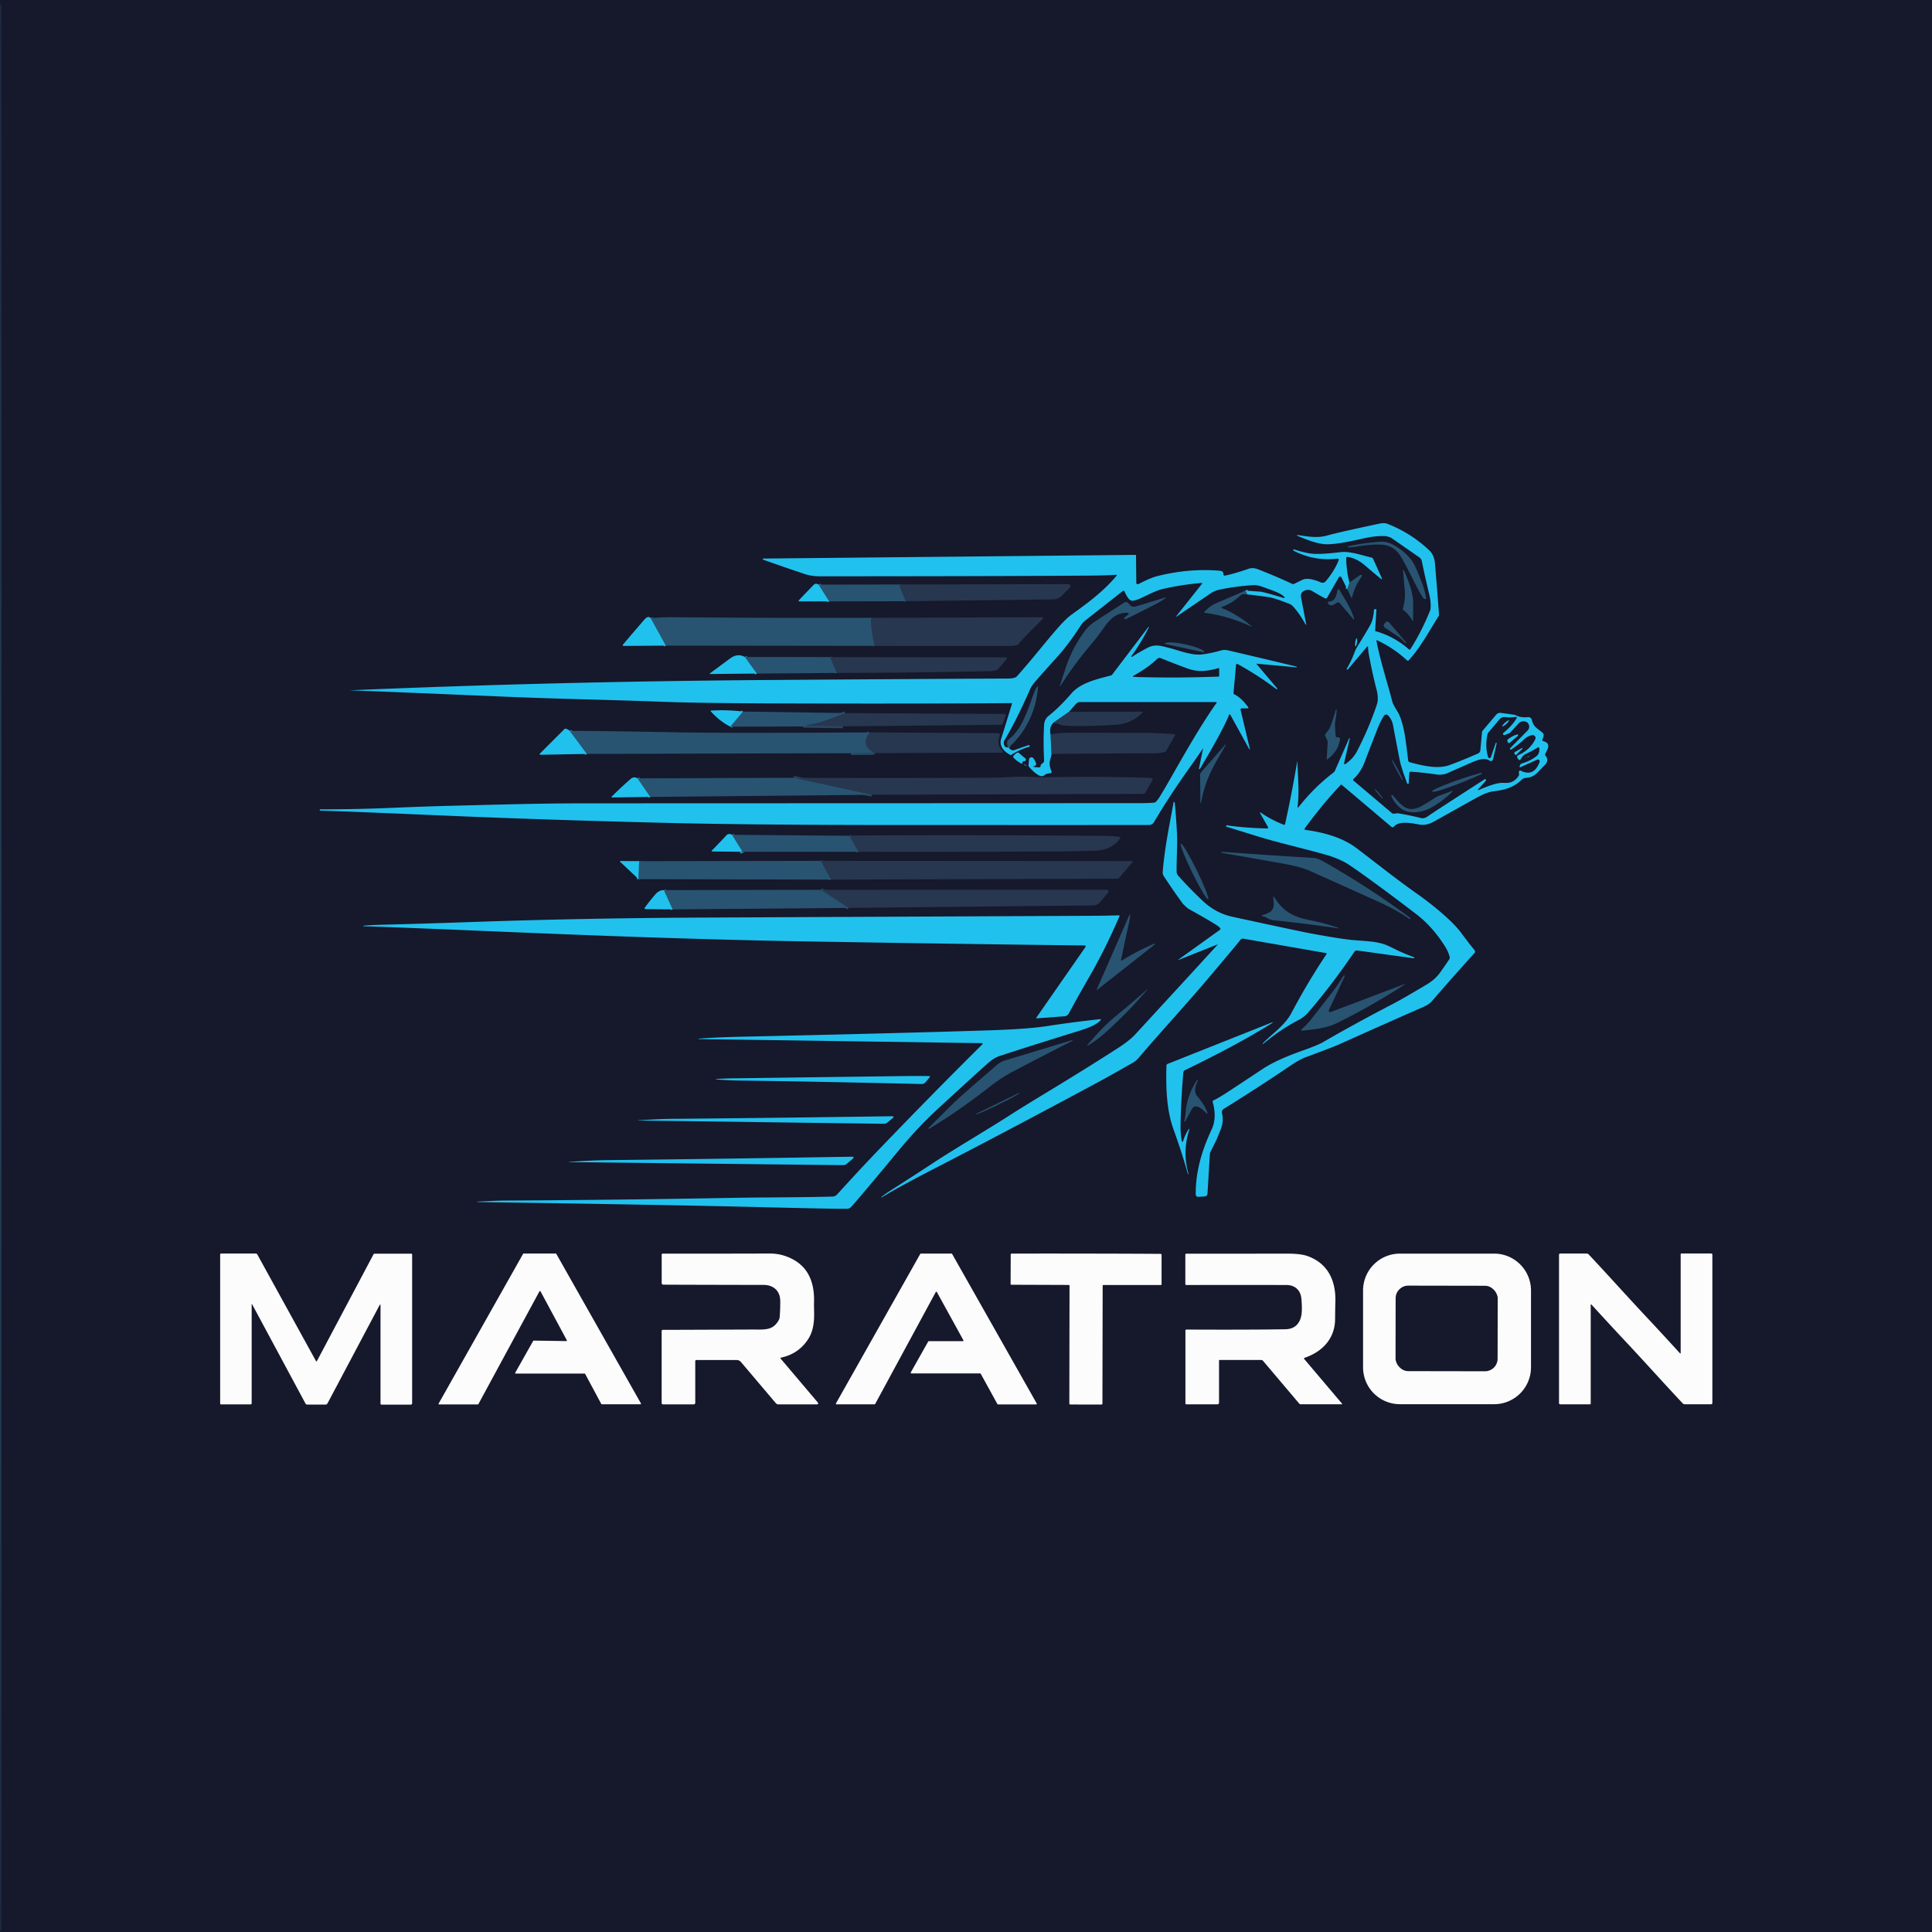 <?xml version="1.0" encoding="UTF-8" standalone="no"?>
<!DOCTYPE svg PUBLIC "-//W3C//DTD SVG 1.1//EN" "http://www.w3.org/Graphics/SVG/1.1/DTD/svg11.dtd">
<svg xmlns="http://www.w3.org/2000/svg" version="1.1" viewBox="0.00 0.00 1024.00 1024.00">
<path fill="#16182b" d="
  M 1024.00 0.00
  L 1024.00 1024.00
  L 0.00 1024.00
  L 0.00 0.00
  L 1024.00 0.00
  Z"
/>
<g stroke-width="2.00" fill="none" stroke-linecap="butt">
<path stroke="#258bb0" vector-effect="non-scaling-stroke" d="
  M 715.23 308.76
  L 714.07 312.29"
/>
<path stroke="#258bb0" vector-effect="non-scaling-stroke" d="
  M 660.92 315.00
  Q 660.98 314.24 660.13 313.00"
/>
<path stroke="#258bb0" vector-effect="non-scaling-stroke" d="
  M 534.17 396.12
  L 534.90 396.56"
/>
<path stroke="#284660" vector-effect="non-scaling-stroke" d="
  M 480.04 318.66
  L 476.46 309.79"
/>
<path stroke="#258bb0" vector-effect="non-scaling-stroke" d="
  M 433.90 309.86
  L 439.51 318.75"
/>
<path stroke="#258bb0" vector-effect="non-scaling-stroke" d="
  M 344.90 327.63
  L 352.90 342.19"
/>
<path stroke="#284660" vector-effect="non-scaling-stroke" d="
  M 463.56 342.33
  Q 461.77 334.90 461.55 327.46"
/>
<path stroke="#247c9f" vector-effect="non-scaling-stroke" d="
  M 566.61 377.26
  L 558.96 382.57"
/>
<path stroke="#247c9f" vector-effect="non-scaling-stroke" d="
  M 556.81 389.19
  L 557.29 399.59"
/>
<path stroke="#258bb0" vector-effect="non-scaling-stroke" d="
  M 394.76 348.19
  L 401.17 357.01"
/>
<path stroke="#284660" vector-effect="non-scaling-stroke" d="
  M 439.94 348.27
  L 443.54 356.68"
/>
<path stroke="#258bb0" vector-effect="non-scaling-stroke" d="
  M 393.81 377.15
  L 387.12 385.15"
/>
<path stroke="#284660" vector-effect="non-scaling-stroke" d="
  M 448.00 377.94
  Q 437.27 382.16 434.05 382.99
  Q 430.20 383.97 426.38 384.64
  A 0.02 0.02 0.0 0 0 426.39 384.68
  L 446.79 384.99"
/>
<path stroke="#258bb0" vector-effect="non-scaling-stroke" d="
  M 302.00 387.40
  L 311.05 399.59"
/>
<path stroke="#284660" vector-effect="non-scaling-stroke" d="
  M 460.79 388.18
  C 457.81 392.74 458.09 395.82 462.84 398.73
  A 0.19 0.19 0.0 0 1 462.74 399.09
  L 451.04 399.21"
/>
<path stroke="#284660" vector-effect="non-scaling-stroke" d="
  M 462.08 421.25
  L 420.69 412.24"
/>
<path stroke="#258bb0" vector-effect="non-scaling-stroke" d="
  M 337.90 412.54
  L 344.68 422.38"
/>
<path stroke="#258bb0" vector-effect="non-scaling-stroke" d="
  M 387.99 442.46
  L 393.18 450.81
  A 0.32 0.32 0.0 0 1 392.97 451.30
  L 392.21 451.45"
/>
<path stroke="#284660" vector-effect="non-scaling-stroke" d="
  M 450.18 442.98
  L 454.99 451.45"
/>
<path stroke="#284660" vector-effect="non-scaling-stroke" d="
  M 440.47 466.21
  L 435.04 456.27"
/>
<path stroke="#258bb0" vector-effect="non-scaling-stroke" d="
  M 338.74 456.44
  L 338.43 465.97"
/>
<path stroke="#284660" vector-effect="non-scaling-stroke" d="
  M 449.74 481.20
  L 435.19 471.61"
/>
<path stroke="#258bb0" vector-effect="non-scaling-stroke" d="
  M 356.52 482.00
  L 351.87 471.77"
/>
</g>
<g fill="#fdfcfd">
<path d="
  M 133.39 691.19
  L 133.39 743.75
  A 0.61 0.61 0.0 0 1 132.78 744.36
  L 117.10 744.36
  A 0.41 0.41 0.0 0 1 116.69 743.95
  L 116.69 664.89
  A 0.50 0.50 0.0 0 1 117.19 664.39
  L 135.53 664.39
  A 0.97 0.95 -13.9 0 1 136.38 664.89
  L 167.50 721.43
  A 0.26 0.25 44.7 0 0 167.95 721.43
  L 197.96 664.83
  A 0.68 0.67 13.8 0 1 198.56 664.47
  L 217.95 664.47
  A 0.49 0.49 0.0 0 1 218.44 664.96
  L 218.44 743.80
  A 0.68 0.67 -90.0 0 1 217.77 744.48
  L 202.21 744.48
  A 0.54 0.53 -90.0 0 1 201.68 743.94
  L 201.68 691.67
  A 0.21 0.21 0.0 0 0 201.29 691.57
  L 173.59 743.81
  A 1.26 1.24 13.7 0 1 172.48 744.47
  L 162.80 744.47
  A 0.97 0.95 -13.9 0 1 161.95 743.97
  L 133.55 691.15
  A 0.09 0.08 -58.8 0 0 133.39 691.19
  Z"
/>
<path d="
  M 282.87 710.55
  L 300.14 710.80
  A 0.31 0.31 0.0 0 0 300.42 710.35
  L 286.47 684.42
  A 0.31 0.31 0.0 0 0 285.93 684.42
  L 253.55 744.22
  A 0.31 0.31 0.0 0 1 253.28 744.38
  L 232.76 744.38
  A 0.31 0.31 0.0 0 1 232.49 743.92
  L 277.25 664.56
  A 0.31 0.31 0.0 0 1 277.52 664.40
  L 294.57 664.40
  A 0.31 0.31 0.0 0 1 294.84 664.56
  L 339.70 743.83
  A 0.31 0.31 0.0 0 1 339.43 744.29
  L 318.97 744.29
  A 0.31 0.31 0.0 0 1 318.69 744.13
  L 310.13 728.18
  A 0.31 0.31 0.0 0 0 309.85 728.02
  L 273.36 728.02
  A 0.31 0.31 0.0 0 1 273.09 727.56
  L 282.60 710.71
  A 0.31 0.31 0.0 0 1 282.87 710.55
  Z"
/>
<path d="
  M 433.09 744.36
  L 412.61 744.36
  A 1.87 1.86 69.7 0 1 411.19 743.70
  L 392.71 721.88
  A 2.94 2.93 69.8 0 0 390.47 720.84
  L 369.08 720.84
  A 0.58 0.58 0.0 0 0 368.50 721.42
  L 368.50 743.53
  A 0.84 0.83 -0.0 0 1 367.66 744.36
  L 351.39 744.36
  A 0.70 0.70 0.0 0 1 350.69 743.66
  L 350.69 705.48
  A 0.63 0.63 0.0 0 1 351.32 704.85
  Q 355.13 704.86 398.20 704.68
  C 405.35 704.65 409.54 705.40 412.76 699.70
  A 3.64 3.56 63.4 0 0 413.21 698.30
  Q 413.57 694.90 413.55 689.58
  C 413.53 684.21 409.98 681.05 404.75 681.04
  Q 364.55 680.97 351.54 680.90
  A 0.84 0.83 90.0 0 1 350.71 680.06
  L 350.71 664.90
  A 0.46 0.46 0.0 0 1 351.17 664.44
  Q 387.83 664.48 407.75 664.39
  Q 412.06 664.37 415.74 665.57
  C 427.76 669.49 431.83 678.71 431.45 690.47
  C 431.29 695.48 432.56 703.30 428.31 709.82
  Q 423.22 717.62 413.91 719.58
  A 0.31 0.31 0.0 0 0 413.74 720.08
  L 433.52 743.43
  A 0.57 0.56 69.9 0 1 433.09 744.36
  Z"
/>
<path d="
  M 492.28 710.84
  L 510.31 710.84
  A 0.34 0.34 0.0 0 0 510.61 710.34
  L 496.57 684.83
  A 0.34 0.34 0.0 0 0 495.97 684.83
  L 463.85 744.15
  A 0.34 0.34 0.0 0 1 463.55 744.33
  L 443.37 744.33
  A 0.34 0.34 0.0 0 1 443.08 743.82
  L 487.76 664.60
  A 0.34 0.34 0.0 0 1 488.06 664.43
  L 504.33 664.43
  A 0.34 0.34 0.0 0 1 504.63 664.60
  L 549.49 743.88
  A 0.34 0.34 0.0 0 1 549.20 744.39
  L 528.96 744.39
  A 0.34 0.34 0.0 0 1 528.66 744.21
  L 519.80 728.11
  A 0.34 0.34 0.0 0 0 519.50 727.93
  L 483.02 727.93
  A 0.34 0.34 0.0 0 1 482.73 727.42
  L 491.98 711.01
  A 0.34 0.34 0.0 0 1 492.28 710.84
  Z"
/>
<path d="
  M 860.81 710.18
  Q 854.33 703.29 843.45 691.39
  A 0.19 0.19 0.0 0 0 843.11 691.52
  L 843.11 743.92
  A 0.40 0.40 0.0 0 1 842.71 744.32
  L 826.91 744.32
  A 0.60 0.60 0.0 0 1 826.31 743.72
  L 826.31 665.04
  A 0.64 0.64 0.0 0 1 826.95 664.40
  L 840.90 664.40
  A 1.59 1.57 67.9 0 1 842.04 664.89
  C 850.52 673.85 862.84 687.60 873.09 698.51
  Q 879.57 705.40 890.45 717.31
  A 0.19 0.19 0.0 0 0 890.79 717.17
  L 890.79 664.77
  A 0.40 0.40 0.0 0 1 891.19 664.37
  L 906.99 664.37
  A 0.60 0.60 0.0 0 1 907.59 664.97
  L 907.59 743.65
  A 0.64 0.64 0.0 0 1 906.95 744.29
  L 893.00 744.29
  A 1.59 1.57 67.9 0 1 891.86 743.80
  C 883.38 734.84 871.06 721.09 860.81 710.18
  Z"
/>
<path d="
  M 575.68 664.43
  Q 600.87 664.47 615.17 664.58
  A 0.49 0.49 0.0 0 1 615.66 665.07
  L 615.66 680.70
  A 0.38 0.37 90.0 0 1 615.29 681.08
  L 584.87 681.08
  A 0.44 0.43 0.0 0 0 584.43 681.51
  L 584.31 743.96
  A 0.47 0.47 0.0 0 1 583.88 744.43
  Q 583.67 744.45 575.54 744.43
  Q 567.41 744.42 567.20 744.40
  A 0.47 0.47 0.0 0 1 566.77 743.93
  L 566.87 681.48
  A 0.44 0.43 0.2 0 0 566.43 681.05
  L 536.01 680.94
  A 0.38 0.37 -89.8 0 1 535.64 680.56
  L 535.70 664.93
  A 0.49 0.49 0.0 0 1 536.19 664.44
  Q 550.49 664.39 575.68 664.43
  Z"
/>
<path d="
  M 711.31 743.97
  A 0.21 0.20 69.4 0 1 711.16 744.31
  L 689.42 744.31
  A 1.07 1.05 69.1 0 1 688.62 743.94
  L 669.49 721.34
  A 1.54 1.53 69.5 0 0 668.33 720.81
  L 646.32 720.81
  A 0.21 0.21 0.0 0 0 646.11 721.02
  L 646.11 743.45
  A 0.88 0.87 -0.0 0 1 645.23 744.32
  L 628.73 744.32
  A 0.43 0.42 -0.0 0 1 628.30 743.90
  L 628.30 705.16
  A 0.46 0.46 0.0 0 1 628.77 704.70
  Q 662.31 704.85 681.17 704.54
  Q 688.00 704.43 689.63 697.74
  Q 690.34 694.81 689.77 688.35
  C 689.36 683.74 686.28 681.09 681.83 681.08
  Q 657.61 681.04 628.71 681.08
  A 0.46 0.45 89.4 0 1 628.25 680.62
  L 628.25 664.98
  A 0.50 0.50 0.0 0 1 628.75 664.48
  Q 660.43 664.47 682.56 664.46
  Q 689.53 664.46 693.16 665.79
  C 704.07 669.80 708.17 679.10 707.76 690.28
  Q 707.70 692.15 707.62 699.37
  C 707.51 709.43 700.89 716.51 691.44 719.66
  A 0.40 0.40 0.0 0 0 691.26 720.30
  L 711.31 743.97
  Z"
/>
<path d="
  M 722.45 724.71
  L 722.45 683.99
  A 19.55 19.55 0.0 0 1 742.00 664.44
  L 791.91 664.44
  A 19.55 19.55 0.0 0 1 811.46 683.99
  L 811.46 724.71
  A 19.55 19.55 0.0 0 1 791.91 744.26
  L 742.00 744.26
  A 19.55 19.55 0.0 0 1 722.45 724.71
  Z"
/>
</g>
<g fill="#21c1ee">
<path d="
  M 687.62 403.14
  C 687.82 410.57 688.79 419.76 687.72 427.66
  A 0.28 0.27 67.7 0 0 688.21 427.87
  Q 696.32 417.47 706.72 409.51
  A 2.97 2.93 83.1 0 0 707.61 408.36
  L 715.09 391.31
  A 0.18 0.17 -27.4 0 1 715.42 391.41
  L 712.37 404.60
  A 0.38 0.38 0.0 0 0 712.95 405.01
  C 715.63 403.32 717.89 400.84 719.42 397.84
  Q 725.66 385.70 729.82 373.27
  C 730.52 371.20 730.30 368.14 729.63 365.58
  Q 727.42 357.24 725.50 346.75
  Q 725.15 344.88 725.09 342.88
  A 0.27 0.27 0.0 0 0 724.61 342.72
  L 714.43 354.76
  A 0.36 0.35 -9.5 0 1 713.85 354.35
  Q 716.24 350.39 718.10 345.37
  A 13.53 13.16 71.8 0 1 719.25 343.01
  Q 725.98 332.05 726.76 330.28
  Q 727.99 327.50 728.25 323.01
  A 0.01 0.01 0.0 0 1 728.26 323.00
  L 729.26 322.85
  A 0.23 0.23 0.0 0 1 729.52 323.09
  L 728.86 334.16
  A 0.40 0.40 0.0 0 0 729.15 334.57
  Q 738.86 337.27 746.79 344.20
  A 0.49 0.49 0.0 0 0 747.52 344.09
  Q 753.40 334.90 757.90 323.80
  A 4.78 4.73 -32.5 0 0 758.23 322.35
  Q 758.46 318.87 757.58 315.22
  Q 755.04 304.63 753.57 297.35
  A 3.03 3.00 -78.4 0 0 752.34 295.47
  L 738.10 285.56
  A 8.07 8.07 0.0 0 0 733.78 284.13
  Q 731.12 284.05 727.97 284.42
  C 722.71 285.05 712.05 288.27 703.76 288.47
  C 698.55 288.60 692.16 285.88 687.55 283.94
  A 0.20 0.20 0.0 0 1 687.65 283.56
  C 692.37 284.17 697.78 285.46 703.57 283.80
  Q 709.23 282.18 730.87 277.59
  Q 733.70 276.99 735.19 277.57
  Q 747.98 282.53 757.81 291.95
  C 759.38 293.46 760.32 296.00 760.52 298.29
  Q 761.51 309.51 762.71 325.76
  A 1.29 1.25 59.8 0 1 762.52 326.53
  C 757.52 334.43 752.92 343.15 746.66 349.97
  A 0.66 0.66 0.0 0 1 745.72 350.01
  Q 738.92 343.61 729.85 339.35
  A 0.22 0.22 0.0 0 0 729.54 339.59
  C 731.64 350.60 735.25 361.33 738.05 372.23
  Q 738.30 373.21 740.87 377.42
  C 742.56 380.19 744.07 386.05 744.73 390.43
  Q 745.27 394.02 746.37 403.08
  A 1.08 1.08 0.0 0 0 747.16 403.99
  C 753.98 405.81 761.96 407.84 768.46 405.44
  Q 774.95 403.05 783.32 399.40
  A 2.19 2.17 -9.4 0 0 784.63 397.59
  L 785.51 387.96
  A 1.08 1.07 67.7 0 1 785.76 387.36
  L 792.98 378.83
  A 2.84 2.82 23.8 0 1 795.53 377.85
  L 802.52 378.82
  A 2.95 2.88 62.4 0 1 803.56 379.16
  Q 806.06 380.50 809.89 380.10
  A 1.89 1.89 0.0 0 1 811.94 381.61
  C 812.71 385.39 815.09 386.18 817.62 388.40
  A 1.65 1.62 19.1 0 1 818.16 389.49
  Q 818.23 390.43 817.50 391.91
  A 0.65 0.65 0.0 0 0 817.66 392.69
  Q 817.72 392.74 818.71 393.09
  C 822.07 394.29 820.19 397.28 819.05 399.50
  A 0.98 0.97 39.2 0 0 819.16 400.57
  Q 821.30 403.14 818.53 405.76
  C 815.03 409.07 813.73 411.95 808.74 412.30
  Q 807.41 412.40 806.51 413.28
  C 802.20 417.52 797.27 418.75 791.25 419.46
  Q 787.99 419.85 782.10 423.12
  Q 771.40 429.06 760.46 435.22
  C 757.78 436.72 755.35 437.58 752.08 436.99
  C 748.29 436.30 741.47 434.89 738.82 438.12
  A 0.96 0.95 39.7 0 1 737.47 438.24
  L 710.97 415.83
  A 0.16 0.16 0.0 0 0 710.76 415.84
  Q 700.80 426.38 691.54 439.10
  A 0.48 0.48 0.0 0 0 691.86 439.86
  C 701.08 441.08 711.28 443.71 718.83 449.42
  C 730.72 458.40 738.83 465.06 751.02 473.68
  Q 759.22 479.48 765.91 485.48
  Q 771.74 490.71 774.66 494.70
  Q 778.51 499.95 781.51 503.56
  A 1.23 1.23 0.0 0 1 781.48 505.17
  Q 767.64 520.50 758.81 530.81
  C 757.86 531.92 755.80 533.12 754.21 533.81
  Q 737.25 541.18 710.13 553.38
  Q 706.56 554.99 691.76 560.46
  C 689.65 561.24 686.43 563.16 684.20 564.67
  Q 667.05 576.30 648.54 587.77
  A 1.97 1.97 0.0 0 0 647.66 589.88
  C 648.96 595.62 646.96 598.40 645.08 603.39
  Q 644.89 603.90 641.64 610.40
  A 3.87 3.86 -30.0 0 0 641.24 611.88
  L 639.99 632.72
  A 1.50 1.50 0.0 0 1 638.61 634.12
  L 635.15 634.37
  A 1.29 1.28 -2.3 0 1 633.77 633.10
  C 633.64 621.13 636.97 609.76 642.19 598.67
  C 644.44 593.89 644.04 588.61 642.73 584.01
  A 0.64 0.64 0.0 0 1 643.10 583.25
  Q 644.17 582.82 647.39 580.90
  Q 650.08 579.30 668.98 566.73
  C 674.67 562.95 682.01 559.80 690.39 556.84
  Q 698.50 553.97 701.31 552.33
  Q 717.70 542.79 737.75 532.36
  C 743.32 529.46 748.22 526.49 754.70 522.70
  C 758.64 520.39 761.14 518.56 763.64 514.98
  Q 766.13 511.42 768.05 508.60
  A 1.96 1.94 54.4 0 0 768.31 506.97
  Q 767.55 504.36 766.36 502.40
  Q 759.70 491.44 750.41 484.33
  Q 727.75 467.02 715.54 458.72
  C 711.81 456.18 707.44 454.38 702.53 452.98
  C 690.69 449.61 676.92 446.56 665.05 442.83
  Q 658.24 440.69 650.15 438.22
  A 0.39 0.38 15.6 0 1 649.89 437.77
  L 649.95 437.51
  A 0.13 0.13 0.0 0 1 650.10 437.41
  Q 660.28 438.91 671.78 439.08
  A 0.40 0.40 0.0 0 0 672.13 438.49
  L 667.80 430.84
  A 0.19 0.19 0.0 0 1 668.07 430.59
  Q 673.79 434.58 680.51 437.16
  A 0.44 0.44 0.0 0 0 681.10 436.84
  Q 684.82 419.91 687.62 403.14
  Z"
/>
<path d="
  M 715.23 308.76
  L 714.07 312.29
  L 711.00 306.04
  A 0.79 0.78 46.9 0 0 709.62 305.99
  L 703.38 316.79
  A 0.85 0.84 28.5 0 1 702.26 317.12
  Q 698.88 315.32 695.65 313.36
  Q 693.28 311.92 690.89 313.34
  A 2.88 2.87 -20.8 0 0 689.53 316.35
  L 692.31 330.87
  A 0.19 0.18 -65.2 0 1 691.97 331.00
  Q 688.92 325.35 685.28 321.35
  A 4.85 4.81 -10.1 0 0 683.43 320.07
  Q 675.35 316.86 671.77 316.38
  Q 666.37 315.66 660.92 315.00
  Q 660.98 314.24 660.13 313.00
  Q 664.30 313.37 667.51 313.54
  Q 669.59 313.64 680.59 317.00
  A 0.24 0.24 0.0 0 0 680.86 316.65
  C 679.48 314.50 673.92 312.80 669.77 311.24
  Q 666.57 310.04 664.54 310.14
  Q 655.55 310.60 646.22 312.56
  A 12.64 12.54 -67.8 0 0 641.73 314.47
  L 623.34 326.96
  A 0.07 0.07 0.0 0 1 623.25 326.86
  L 637.10 309.40
  A 0.27 0.27 0.0 0 0 636.87 308.96
  Q 626.06 309.92 616.36 312.15
  C 611.47 313.27 605.86 316.87 602.42 317.92
  C 600.50 318.51 599.35 318.89 598.02 317.06
  Q 596.63 315.14 596.12 313.63
  A 0.69 0.68 61.8 0 0 595.05 313.30
  L 575.19 328.91
  A 10.64 10.58 87.2 0 0 572.80 331.56
  Q 566.59 341.30 559.79 348.80
  Q 550.73 358.81 548.27 361.77
  Q 546.74 363.61 546.09 365.07
  Q 538.50 382.28 532.37 392.41
  C 531.57 393.73 532.18 396.46 534.17 396.12
  L 534.90 396.56
  Q 536.21 398.09 537.77 397.53
  Q 541.43 396.19 545.20 394.92
  A 0.38 0.37 -14.9 0 1 545.69 395.20
  L 545.72 395.37
  A 0.39 0.39 0.0 0 1 545.45 395.81
  Q 539.94 397.46 536.30 399.96
  A 0.98 0.97 41.4 0 1 535.30 400.02
  C 532.14 398.36 529.41 395.38 530.63 391.63
  Q 531.08 390.26 536.36 373.05
  A 0.30 0.30 0.0 0 0 536.07 372.66
  Q 482.57 373.08 408.73 372.82
  Q 369.01 372.68 348.30 371.86
  C 328.02 371.05 295.79 370.45 267.75 369.26
  Q 196.87 366.27 185.31 365.88
  Q 185.24 365.88 185.12 365.88
  C 259.11 362.75 331.24 360.93 411.94 360.38
  Q 489.10 359.84 534.56 359.64
  Q 536.15 359.63 537.76 359.20
  A 2.51 2.47 13.3 0 0 538.96 358.47
  C 549.23 347.05 558.25 334.84 564.79 328.46
  Q 566.50 326.79 567.93 325.77
  C 576.76 319.46 585.13 313.20 591.84 305.11
  A 0.29 0.29 0.0 0 0 591.59 304.64
  Q 586.87 305.01 577.55 305.08
  Q 527.30 305.44 434.27 305.45
  Q 430.05 305.45 426.15 304.13
  Q 414.94 300.35 404.50 296.65
  A 0.31 0.31 0.0 0 1 404.60 296.04
  L 601.74 294.10
  A 0.38 0.38 0.0 0 1 602.12 294.48
  L 602.26 308.92
  A 0.75 0.75 0.0 0 0 603.34 309.58
  C 607.07 307.75 610.11 306.17 613.78 305.26
  Q 630.26 301.17 646.28 302.49
  C 647.94 302.63 648.41 303.05 648.50 304.61
  A 0.53 0.52 83.3 0 0 649.12 305.10
  Q 653.50 304.30 661.90 301.43
  Q 664.12 300.67 666.78 301.73
  Q 677.86 306.10 684.71 309.40
  A 1.51 1.51 0.0 0 0 686.03 309.40
  Q 687.23 308.83 690.32 307.31
  C 693.06 305.97 697.43 307.56 700.22 308.73
  A 2.06 2.05 -58.0 0 0 702.57 308.18
  Q 707.11 302.90 709.53 296.95
  A 0.62 0.62 0.0 0 0 708.88 296.10
  Q 696.48 297.53 685.62 291.88
  A 0.35 0.35 0.0 0 1 685.48 291.39
  L 685.60 291.18
  A 0.08 0.07 -67.3 0 1 685.69 291.14
  Q 692.75 293.43 696.78 293.56
  Q 701.78 293.72 710.49 292.65
  C 715.59 292.03 722.09 294.40 727.03 295.55
  A 1.05 1.05 0.0 0 1 727.76 296.16
  L 732.46 306.59
  A 0.25 0.25 0.0 0 1 732.08 306.89
  Q 730.04 305.33 723.18 299.46
  Q 718.95 295.85 714.15 295.16
  A 0.54 0.53 -85.9 0 0 713.54 295.70
  Q 713.53 302.16 715.23 308.76
  Z"
/>
<path d="
  M 433.90 309.86
  L 439.51 318.75
  L 423.62 318.76
  A 0.32 0.32 0.0 0 1 423.38 318.22
  Q 427.23 314.08 431.25 310.00
  Q 432.34 308.89 433.90 309.86
  Z"
/>
<path d="
  M 344.90 327.63
  L 352.90 342.19
  L 330.54 342.36
  A 0.43 0.43 0.0 0 1 330.20 341.65
  Q 335.81 334.98 341.58 328.35
  Q 343.52 326.13 344.90 327.63
  Z"
/>
<path d="
  M 566.61 377.26
  L 558.96 382.57
  Q 555.90 384.82 556.81 389.19
  L 557.29 399.59
  C 557.20 401.41 556.19 403.27 556.32 404.80
  Q 556.49 406.91 557.34 408.95
  A 0.64 0.64 0.0 0 1 556.76 409.84
  Q 554.67 409.88 553.63 410.84
  A 2.82 2.24 36.4 0 1 550.61 410.95
  Q 547.92 409.44 545.33 406.31
  A 0.96 0.95 28.0 0 1 545.11 405.60
  L 545.40 402.56
  A 1.31 1.30 27.0 0 1 547.68 401.82
  Q 548.18 402.39 549.08 404.36
  A 1.17 1.10 73.0 0 1 548.28 405.99
  Q 548.06 406.02 547.94 406.05
  A 0.23 0.23 0.0 0 0 547.98 406.50
  L 550.62 406.74
  A 0.88 0.87 -82.4 0 0 551.55 406.02
  L 551.62 405.61
  A 1.10 1.08 79.8 0 1 552.11 404.89
  Q 553.46 404.08 553.40 403.00
  Q 552.87 393.28 553.39 384.23
  Q 553.57 381.16 555.88 379.34
  Q 561.46 374.95 567.94 367.47
  C 572.79 361.86 581.51 359.94 588.88 358.00
  A 1.03 1.03 0.0 0 0 589.42 357.64
  L 608.65 332.32
  A 0.16 0.16 0.0 0 1 608.92 332.49
  Q 604.67 340.89 599.69 347.72
  A 0.29 0.29 0.0 0 0 600.09 348.12
  Q 602.60 346.33 608.13 343.40
  C 612.24 341.22 615.17 342.27 620.22 343.56
  C 624.93 344.76 631.92 347.60 637.37 346.83
  Q 642.57 346.10 647.02 344.78
  Q 648.89 344.23 651.00 344.73
  Q 669.46 349.04 687.24 353.32
  A 0.12 0.12 0.0 0 1 687.34 353.46
  L 687.34 353.47
  A 0.26 0.26 0.0 0 1 687.06 353.69
  L 666.00 351.77
  A 0.07 0.06 71.7 0 0 665.95 351.88
  L 676.93 364.85
  A 0.29 0.29 0.0 0 1 676.54 365.27
  Q 666.77 357.89 655.92 351.94
  A 0.53 0.52 17.0 0 0 655.14 352.35
  L 653.78 367.30
  A 0.71 0.71 0.0 0 0 654.18 368.00
  Q 657.82 369.70 661.59 374.84
  A 0.38 0.37 71.8 0 1 661.29 375.44
  L 658.12 375.44
  A 0.61 0.60 -6.5 0 0 657.53 376.18
  L 662.47 397.00
  A 0.17 0.17 0.0 0 1 662.16 397.12
  L 652.09 378.83
  A 0.39 0.38 -48.9 0 0 651.39 378.88
  Q 650.79 380.49 650.68 380.73
  Q 646.48 389.99 635.96 407.56
  A 0.26 0.26 0.0 0 1 635.48 407.37
  L 637.63 396.75
  A 0.06 0.05 65.7 0 0 637.53 396.71
  Q 635.72 399.56 629.74 407.98
  Q 619.65 422.18 611.64 435.76
  A 3.04 3.04 0.0 0 1 609.02 437.26
  Q 602.86 437.29 475.25 437.27
  Q 399.04 437.25 355.26 436.19
  Q 290.07 434.62 233.26 432.18
  Q 192.08 430.41 169.74 429.62
  A 0.32 0.32 0.0 0 1 169.43 429.29
  L 169.43 429.27
  A 0.30 0.30 0.0 0 1 169.73 428.97
  Q 188.89 428.94 204.43 428.30
  Q 226.67 427.38 239.08 427.08
  C 264.72 426.45 285.85 425.79 309.32 425.79
  Q 582.53 425.70 605.25 425.68
  Q 608.37 425.68 611.47 425.44
  A 2.16 2.14 18.3 0 0 612.90 424.73
  Q 613.78 423.74 614.73 422.22
  C 621.04 412.04 633.65 388.14 644.79 372.58
  A 0.30 0.30 0.0 0 0 644.55 372.10
  L 572.48 372.10
  A 2.94 2.94 0.0 0 0 570.26 373.11
  L 566.61 377.26
  Z"
/>
<ellipse cx="0.00" cy="0.00" transform="translate(718.77,340.44) rotate(-81.8)" rx="2.15" ry="0.46"/>
<path d="
  M 394.76 348.19
  L 401.17 357.01
  L 376.30 357.24
  A 0.16 0.16 0.0 0 1 376.20 356.95
  Q 381.60 352.98 386.97 348.99
  Q 390.90 346.07 394.76 348.19
  Z"
/>
<path d="
  M 393.81 377.15
  L 387.12 385.15
  Q 381.62 382.42 376.70 377.02
  A 0.24 0.24 0.0 0 1 376.87 376.62
  Q 385.52 376.12 393.81 377.15
  Z"
/>
<path d="
  M 302.00 387.40
  L 311.05 399.59
  L 286.41 400.05
  A 0.37 0.36 -68.1 0 1 286.15 399.43
  L 299.17 386.42
  A 0.77 0.76 -58.3 0 1 299.97 386.23
  Q 301.48 386.76 302.00 387.40
  Z"
/>
<path d="
  M 541.37 404.72
  Q 539.01 403.52 537.17 401.54
  A 0.68 0.68 0.0 0 1 537.15 400.64
  Q 538.13 399.48 539.11 398.95
  A 0.76 0.75 -39.5 0 1 539.97 399.03
  L 543.44 401.96
  A 0.85 0.85 0.0 0 1 542.88 403.46
  Q 541.81 403.44 541.92 404.34
  A 0.38 0.38 0.0 0 1 541.37 404.72
  Z"
/>
<path d="
  M 337.90 412.54
  L 344.68 422.38
  L 324.32 422.68
  A 0.24 0.23 -68.2 0 1 324.15 422.28
  Q 329.03 417.42 334.24 412.85
  C 335.35 411.87 336.68 411.79 337.90 412.54
  Z"
/>
<path d="
  M 669.59 553.23
  A 0.20 0.20 0.0 0 1 669.31 553.21
  L 669.30 553.20
  A 0.14 0.13 46.6 0 1 669.30 553.01
  C 674.23 547.92 680.94 543.57 684.49 536.89
  Q 693.46 519.97 703.11 505.69
  A 0.34 0.34 0.0 0 0 702.89 505.16
  L 659.04 497.53
  A 1.70 1.69 23.4 0 0 657.41 498.17
  Q 655.25 500.98 640.69 518.20
  C 628.37 532.77 615.48 546.63 603.50 560.70
  A 12.08 11.93 -84.4 0 1 600.41 563.27
  Q 588.89 569.90 579.63 574.87
  Q 531.78 600.54 495.97 619.01
  Q 475.34 629.64 467.29 634.68
  Q 467.21 634.72 467.15 634.47
  A 0.05 0.04 -27.1 0 1 467.17 634.42
  Q 469.08 632.87 471.39 631.40
  Q 484.64 622.93 493.86 616.87
  C 506.97 608.24 522.06 599.57 535.71 590.78
  Q 542.32 586.54 554.92 578.92
  Q 574.98 566.79 592.52 555.51
  Q 598.65 551.56 601.72 548.23
  Q 634.19 512.96 645.35 500.71
  A 0.08 0.07 -79.7 0 0 645.27 500.59
  L 624.57 508.82
  A 0.08 0.08 0.0 0 1 624.49 508.68
  L 646.60 492.81
  A 0.63 0.62 -40.3 0 0 646.68 491.86
  Q 645.71 490.88 644.72 490.26
  Q 638.42 486.37 630.63 482.10
  A 10.47 10.22 80.4 0 1 628.57 480.60
  Q 627.06 479.18 626.86 478.90
  Q 621.47 471.52 616.82 464.34
  A 3.60 3.59 31.2 0 1 616.26 462.07
  C 617.37 449.21 619.19 440.67 622.02 425.34
  A 0.30 0.30 0.0 0 1 622.62 425.36
  Q 623.40 433.03 623.83 442.00
  C 624.14 448.44 623.51 455.64 623.64 462.02
  A 3.21 3.21 0.0 0 0 624.45 464.10
  Q 630.38 470.80 637.38 477.40
  Q 644.35 483.99 653.17 485.90
  Q 688.90 493.66 694.76 494.74
  Q 708.21 497.23 714.96 498.02
  C 721.97 498.84 727.35 498.57 733.34 500.37
  Q 735.07 500.89 740.07 503.41
  Q 742.96 504.87 749.43 507.35
  A 0.29 0.28 -71.6 0 1 749.60 507.70
  L 749.60 507.71
  A 0.30 0.29 11.6 0 1 749.28 507.91
  L 719.42 503.79
  A 1.67 1.67 0.0 0 0 717.81 504.51
  Q 707.02 520.64 693.72 536.23
  C 692.40 537.78 690.76 539.33 688.45 540.53
  Q 678.71 545.59 669.59 553.23
  Z"
/>
<path d="
  M 387.99 442.46
  L 393.18 450.81
  A 0.32 0.32 0.0 0 1 392.97 451.30
  L 392.21 451.45
  L 377.46 451.30
  A 0.27 0.27 0.0 0 1 377.27 450.84
  Q 381.07 446.97 384.86 442.88
  C 385.81 441.85 386.83 441.81 387.99 442.46
  Z"
/>
<path d="
  M 338.74 456.44
  L 338.43 465.97
  L 328.64 456.72
  A 0.22 0.21 -23.3 0 1 328.79 456.35
  L 338.74 456.44
  Z"
/>
<path d="
  M 351.87 471.77
  L 356.52 482.00
  L 342.12 481.85
  A 0.47 0.47 0.0 0 1 341.74 481.10
  Q 344.32 477.54 347.32 474.07
  Q 349.33 471.74 351.87 471.77
  Z"
/>
<path d="
  M 192.74 490.66
  Q 195.68 490.27 206.51 490.02
  Q 223.07 489.63 249.00 488.72
  Q 305.51 486.74 365.25 486.37
  Q 375.51 486.31 578.76 485.39
  Q 585.82 485.36 593.03 485.14
  A 0.35 0.35 0.0 0 1 593.36 485.63
  C 588.84 496.02 583.86 506.47 577.56 517.39
  Q 571.36 528.15 566.43 537.24
  A 2.72 2.71 -77.7 0 1 564.25 538.65
  L 549.42 539.75
  A 0.20 0.20 0.0 0 1 549.24 539.43
  L 575.31 501.95
  A 0.53 0.53 0.0 0 0 574.88 501.11
  Q 517.49 500.48 428.27 498.99
  C 373.74 498.07 318.93 496.05 265.00 493.78
  Q 199.85 491.04 192.76 490.96
  A 0.15 0.15 0.0 0 1 192.74 490.66
  Z"
/>
<path d="
  M 253.00 636.88
  C 257.15 636.75 262.64 636.34 267.27 636.32
  Q 326.59 636.01 388.59 634.88
  C 403.54 634.61 424.73 634.67 441.22 634.21
  A 3.53 3.51 19.9 0 0 443.72 633.05
  Q 455.62 619.92 465.69 609.44
  Q 493.81 580.14 520.71 553.47
  A 0.33 0.33 0.0 0 0 520.48 552.90
  L 370.24 550.74
  A 0.06 0.06 0.0 0 1 370.18 550.69
  L 370.18 550.68
  A 0.16 0.15 -4.4 0 1 370.32 550.53
  Q 377.80 549.81 395.25 549.43
  Q 474.45 547.69 523.00 546.14
  Q 544.60 545.45 554.73 543.88
  Q 568.47 541.75 583.20 540.17
  A 0.27 0.27 0.0 0 1 583.44 540.60
  C 581.07 543.58 574.63 545.54 571.30 546.57
  Q 546.96 554.09 530.08 559.60
  Q 526.91 560.63 523.98 563.21
  Q 519.09 567.50 499.35 585.60
  C 490.74 593.49 483.91 600.59 476.28 609.83
  Q 457.99 631.96 451.28 639.55
  C 450.01 640.99 448.63 640.62 446.86 640.67
  Q 443.07 640.78 403.51 639.81
  Q 352.10 638.56 253.12 637.11
  A 0.17 0.17 0.0 0 1 252.95 636.95
  L 252.95 636.93
  A 0.05 0.05 0.0 0 1 253.00 636.88
  Z"
/>
<path d="
  M 630.10 598.43
  A 0.18 0.18 0.0 0 1 630.42 598.58
  Q 626.57 610.27 629.91 622.11
  A 0.16 0.16 0.0 0 1 629.80 622.31
  A 0.18 0.18 0.0 0 1 629.58 622.19
  Q 626.73 611.81 621.94 598.47
  C 618.22 588.11 617.91 576.01 618.24 564.76
  A 0.94 0.94 0.0 0 1 618.84 563.90
  L 674.34 541.83
  A 0.17 0.16 -25.7 0 1 674.55 541.90
  L 674.55 541.91
  A 0.15 0.14 60.6 0 1 674.50 542.10
  C 659.31 551.63 642.90 559.97 628.02 567.23
  A 1.50 1.48 79.5 0 0 627.19 568.45
  Q 625.97 582.75 625.72 595.99
  Q 625.63 600.68 626.39 604.88
  A 0.34 0.34 0.0 0 0 627.05 604.91
  Q 628.01 601.52 630.10 598.43
  Z"
/>
<path d="
  M 492.83 570.90
  L 490.48 573.68
  A 2.46 2.44 -69.0 0 1 488.55 574.55
  Q 429.90 573.19 393.25 572.74
  Q 385.64 572.65 379.50 572.11
  Q 379.42 572.10 379.38 572.07
  A 0.12 0.08 -19.4 0 1 379.49 571.92
  Q 383.85 571.60 387.00 571.56
  Q 415.25 571.17 476.00 570.38
  Q 489.88 570.20 492.60 570.37
  A 0.32 0.32 0.0 0 1 492.83 570.90
  Z"
/>
<path d="
  M 338.21 593.86
  L 338.21 593.85
  A 0.06 0.05 -5.5 0 1 338.27 593.80
  C 343.33 593.49 349.81 593.06 355.83 593.01
  Q 411.84 592.51 473.12 591.62
  A 0.44 0.44 0.0 0 1 473.40 592.40
  L 470.35 594.97
  A 2.82 2.81 -64.6 0 1 468.51 595.63
  L 338.26 593.91
  A 0.04 0.04 0.0 0 1 338.21 593.86
  Z"
/>
<path d="
  M 301.52 615.83
  C 307.17 615.47 314.39 614.98 321.11 614.90
  Q 383.58 614.21 451.92 613.07
  A 0.49 0.49 0.0 0 1 452.24 613.93
  L 448.84 616.81
  A 3.15 3.13 -64.7 0 1 446.79 617.55
  L 301.51 615.95
  A 0.05 0.05 0.0 0 1 301.46 615.90
  L 301.46 615.89
  A 0.07 0.06 -5.7 0 1 301.52 615.83
  Z"
/>
</g>
<g fill="#285471">
<path d="
  M 0.36 1.27
  Q 0.32 1.11 0.40 1.00
  A 0.06 0.05 -36.2 0 1 0.50 1.01
  Q 0.57 1.22 0.48 1.31
  A 0.08 0.07 62.6 0 1 0.36 1.27
  Z"
/>
<path d="
  M 0.42 2.06
  Q 0.53 2.06 0.53 3.65
  Q 0.65 258.24 0.65 512.83
  Q 0.65 767.42 0.52 1022.01
  Q 0.52 1023.60 0.41 1023.60
  Q 0.30 1023.60 0.30 1022.01
  Q 0.17 767.42 0.17 512.83
  Q 0.18 258.24 0.31 3.65
  Q 0.31 2.06 0.42 2.06
  Z"
/>
<path d="
  M 714.73 290.14
  A 0.31 0.31 0.0 0 1 714.41 289.86
  L 714.40 289.81
  A 0.24 0.23 -10.8 0 1 714.58 289.55
  Q 721.40 287.92 731.71 287.11
  C 737.51 286.66 744.54 292.30 747.84 296.54
  C 750.28 299.67 751.88 304.49 753.56 308.69
  Q 755.16 312.70 755.91 317.05
  A 0.46 0.46 0.0 0 1 755.38 317.58
  Q 754.48 317.43 753.42 315.59
  C 749.64 309.01 746.94 302.67 742.64 295.33
  Q 738.90 288.93 732.07 288.66
  Q 726.36 288.43 718.45 289.79
  Q 717.11 290.02 714.73 290.14
  Z"
/>
<path d="
  M 744.00 302.15
  Q 749.00 313.02 748.99 319.51
  Q 748.99 328.65 748.98 328.90
  A 0.18 0.18 0.0 0 1 748.64 328.98
  Q 746.81 325.68 743.90 323.43
  A 0.88 0.88 0.0 0 1 743.58 322.49
  Q 744.99 317.29 744.56 312.76
  Q 743.59 302.33 743.60 302.22
  A 0.21 0.21 0.0 0 1 744.00 302.15
  Z"
/>
<path d="
  M 714.07 312.29
  L 715.23 308.76
  L 720.87 304.75
  A 0.62 0.61 -89.5 0 1 721.72 305.62
  Q 718.08 310.61 716.60 316.71
  A 0.22 0.22 0.0 0 1 716.18 316.75
  L 714.07 312.29
  Z"
/>
<path d="
  M 476.46 309.79
  L 480.04 318.66
  L 439.51 318.75
  L 433.90 309.86
  L 476.46 309.79
  Z"
/>
<path d="
  M 717.21 328.09
  L 710.21 319.82
  A 1.41 1.40 -40.6 0 0 708.21 319.67
  Q 707.37 320.40 706.07 320.81
  A 1.69 1.67 -28.9 0 1 704.28 320.30
  L 703.84 319.77
  A 0.54 0.54 0.0 0 1 704.24 318.88
  C 707.65 318.84 708.38 315.50 708.90 312.77
  A 0.55 0.55 0.0 0 1 709.92 312.60
  C 713.04 318.15 716.20 322.45 717.68 327.84
  A 0.27 0.27 0.0 0 1 717.21 328.09
  Z"
/>
<path d="
  M 660.13 313.00
  Q 660.98 314.24 660.92 315.00
  Q 658.65 314.50 657.41 315.65
  Q 653.02 319.72 647.44 321.82
  A 0.20 0.20 0.0 0 0 647.44 322.19
  Q 656.23 325.80 663.63 332.17
  A 0.05 0.05 0.0 0 1 663.57 332.25
  Q 651.34 326.51 638.52 324.80
  A 0.32 0.31 25.8 0 1 638.33 324.27
  C 640.25 322.26 642.29 320.65 645.02 319.51
  Q 652.83 316.23 660.13 313.00
  Z"
/>
<path d="
  M 618.22 316.60
  Q 616.60 318.11 611.98 320.48
  Q 600.70 326.27 596.56 328.22
  A 0.51 0.51 0.0 0 1 596.02 327.37
  L 598.05 325.65
  A 0.48 0.48 0.0 0 0 597.76 324.80
  C 589.66 324.54 586.48 330.95 582.23 336.63
  Q 580.38 339.10 578.58 341.21
  Q 569.60 351.74 561.97 363.66
  A 0.15 0.15 0.0 0 1 561.70 363.53
  Q 562.19 362.15 564.63 354.60
  C 567.03 347.14 570.17 341.13 574.64 334.90
  Q 577.02 331.59 580.53 329.30
  Q 588.81 323.90 595.92 319.35
  A 1.65 1.65 0.0 0 1 598.06 319.67
  L 598.85 320.61
  A 2.80 2.79 61.3 0 0 601.79 321.48
  L 618.18 316.53
  A 0.04 0.04 0.0 0 1 618.22 316.60
  Z"
/>
<path d="
  M 461.55 327.46
  Q 461.77 334.90 463.56 342.33
  L 352.90 342.19
  L 344.90 327.63
  Q 350.63 327.09 356.25 327.14
  Q 408.89 327.60 461.55 327.46
  Z"
/>
<path d="
  M 744.92 340.84
  Q 744.10 340.25 742.93 338.87
  A 5.41 5.02 84.6 0 0 741.82 337.88
  L 733.94 332.63
  A 1.24 1.24 0.0 0 1 733.60 330.89
  L 734.17 330.08
  A 1.36 1.36 0.0 0 1 736.32 329.97
  L 745.23 340.50
  A 0.23 0.23 0.0 0 1 744.92 340.84
  Z"
/>
<path d="
  M 617.26 341.27
  A 0.01 0.01 0.0 0 1 617.26 341.26
  L 617.27 341.21
  A 10.60 2.00 12.1 0 1 628.05 341.48
  L 628.36 341.55
  A 10.60 2.00 12.1 0 1 638.31 345.72
  L 638.30 345.77
  A 0.01 0.01 0.0 0 1 638.29 345.78
  L 617.26 341.27
  Z"
/>
<path d="
  M 439.94 348.27
  L 443.54 356.68
  L 401.17 357.01
  L 394.76 348.19
  L 439.94 348.27
  Z"
/>
<path d="
  M 534.90 396.56
  L 534.17 396.12
  L 533.81 394.46
  A 2.65 2.65 0.0 0 1 534.78 391.81
  C 540.22 387.61 543.18 380.48 545.57 374.06
  C 547.23 369.59 548.66 364.86 549.91 363.82
  A 0.17 0.16 72.3 0 1 550.18 363.96
  C 549.29 376.03 544.26 387.40 535.09 395.77
  Q 534.82 396.01 534.90 396.56
  Z"
/>
<path d="
  M 708.44 376.20
  Q 708.47 378.30 707.65 382.72
  Q 707.41 383.98 707.93 390.09
  A 0.74 0.73 -0.4 0 0 708.62 390.76
  L 709.34 390.80
  A 1.01 1.00 -83.5 0 1 710.26 391.97
  Q 709.19 398.30 703.52 402.48
  A 0.22 0.22 0.0 0 1 703.17 402.29
  L 703.70 393.55
  A 2.71 2.60 -57.9 0 0 703.42 392.20
  L 702.44 390.23
  A 1.07 1.06 -45.8 0 1 702.43 389.20
  C 702.92 388.29 704.24 387.03 704.69 386.02
  Q 706.13 382.81 708.02 376.15
  A 0.22 0.21 -37.9 0 1 708.44 376.20
  Z"
/>
<path d="
  M 448.00 377.94
  Q 437.27 382.16 434.05 382.99
  Q 430.20 383.97 426.38 384.64
  A 0.02 0.02 0.0 0 0 426.39 384.68
  L 446.79 384.99
  L 387.12 385.15
  L 393.81 377.15
  L 448.00 377.94
  Z"
/>
<path d="
  M 460.79 388.18
  C 457.81 392.74 458.09 395.82 462.84 398.73
  A 0.19 0.19 0.0 0 1 462.74 399.09
  L 451.04 399.21
  L 311.05 399.59
  L 302.00 387.40
  Q 316.00 387.35 359.25 388.15
  Q 386.59 388.65 460.79 388.18
  Z"
/>
<path d="
  M 636.64 425.36
  A 0.21 0.21 0.0 0 1 636.22 425.32
  L 636.08 410.88
  A 2.51 2.48 -24.9 0 1 636.70 409.21
  L 649.43 394.64
  A 0.06 0.06 0.0 0 1 649.51 394.63
  L 649.52 394.64
  A 0.26 0.24 -60.2 0 1 649.60 394.97
  C 645.53 402.22 642.63 406.59 640.06 413.08
  Q 637.78 418.82 636.64 425.36
  Z"
/>
<ellipse cx="0.00" cy="0.00" transform="translate(543.39,405.49) rotate(-151.0)" rx="0.96" ry="0.39"/>
<path d="
  M 420.69 412.24
  L 462.08 421.25
  L 344.68 422.38
  L 337.90 412.54
  L 420.69 412.24
  Z"
/>
<path d="
  M 450.18 442.98
  L 454.99 451.45
  L 392.21 451.45
  L 392.97 451.30
  A 0.32 0.32 0.0 0 0 393.18 450.81
  L 387.99 442.46
  L 450.18 442.98
  Z"
/>
<ellipse cx="0.00" cy="0.00" transform="translate(633.12,461.90) rotate(-116.1)" rx="16.41" ry="1.36"/>
<path d="
  M 747.51 486.93
  L 747.50 486.94
  A 0.34 0.33 -55.6 0 1 747.04 487.03
  Q 739.66 482.04 731.10 478.17
  Q 712.57 469.79 694.01 461.48
  Q 689.38 459.41 679.62 457.66
  Q 663.64 454.79 647.58 452.04
  A 0.28 0.27 -81.7 0 1 647.35 451.72
  L 647.35 451.71
  A 0.27 0.27 0.0 0 1 647.64 451.47
  Q 665.34 452.80 696.24 454.74
  Q 698.41 454.87 701.76 456.78
  Q 725.75 470.39 747.44 486.50
  A 0.32 0.31 -54.5 0 1 747.51 486.93
  Z"
/>
<path d="
  M 435.04 456.27
  L 440.47 466.21
  L 338.43 465.97
  L 338.74 456.44
  L 435.04 456.27
  Z"
/>
<path d="
  M 435.19 471.61
  L 449.74 481.20
  L 356.52 482.00
  L 351.87 471.77
  L 435.19 471.61
  Z"
/>
<path d="
  M 675.20 475.28
  C 679.99 483.00 685.26 485.96 694.38 487.72
  Q 701.36 489.07 709.42 491.77
  A 0.14 0.13 16.3 0 1 709.51 491.93
  A 0.16 0.16 0.0 0 1 709.33 492.06
  Q 693.80 489.74 677.46 487.99
  C 674.99 487.73 673.68 487.87 671.02 486.23
  Q 670.40 485.85 669.14 485.69
  A 0.32 0.32 0.0 0 1 669.09 485.06
  C 675.12 483.25 675.64 481.59 674.78 475.43
  A 0.23 0.23 0.0 0 1 675.20 475.28
  Z"
/>
<path d="
  M 598.94 484.33
  Q 599.12 485.92 598.30 489.53
  Q 596.86 495.93 594.18 508.80
  A 0.29 0.28 -9.9 0 0 594.61 509.10
  Q 602.25 504.28 611.68 500.18
  A 0.29 0.29 0.0 0 1 611.98 500.68
  L 581.42 524.71
  A 0.12 0.12 0.0 0 1 581.23 524.57
  L 598.87 484.32
  A 0.04 0.04 0.0 0 1 598.94 484.33
  Z"
/>
<path d="
  M 712.67 517.29
  L 712.67 517.32
  A 1.30 1.18 60.5 0 1 712.55 517.86
  L 704.34 535.34
  A 0.77 0.77 0.0 0 0 705.31 536.39
  L 744.47 521.56
  A 0.13 0.13 0.0 0 1 744.58 521.79
  Q 726.54 533.46 708.71 542.20
  C 702.71 545.14 696.50 545.54 690.07 546.32
  A 0.37 0.37 0.0 0 1 689.77 545.69
  C 691.70 543.86 693.14 542.53 694.90 540.29
  Q 704.45 528.16 707.20 524.46
  Q 709.95 520.75 712.07 517.13
  A 0.32 0.32 0.0 0 1 712.67 517.29
  Z"
/>
<path d="
  M 576.31 553.96
  C 580.47 549.13 584.92 543.85 591.23 538.69
  Q 599.25 532.12 608.32 524.12
  A 0.04 0.03 -52.0 0 1 608.36 524.11
  Q 608.37 524.11 608.37 524.12
  A 0.03 0.02 18.4 0 1 608.40 524.15
  Q 599.09 535.33 586.12 547.11
  Q 581.95 550.89 576.54 554.22
  A 0.18 0.17 4.2 0 1 576.31 553.96
  Z"
/>
<path d="
  M 568.34 551.72
  Q 563.85 553.90 537.23 567.75
  Q 531.02 570.98 524.53 576.05
  Q 508.41 588.63 493.00 597.97
  Q 492.57 598.22 492.18 598.24
  A 0.19 0.18 -67.8 0 1 492.05 597.92
  Q 493.38 596.68 501.20 588.81
  C 509.73 580.24 516.86 574.50 528.40 564.41
  A 11.60 11.57 -73.8 0 1 532.69 562.04
  L 568.18 551.32
  A 0.22 0.22 0.0 0 1 568.34 551.72
  Z"
/>
<path d="
  M 639.51 590.17
  C 637.65 588.29 633.72 584.13 631.61 588.05
  Q 629.09 592.73 628.19 594.48
  A 0.27 0.27 0.0 0 1 627.69 594.30
  Q 628.23 592.01 628.38 589.79
  C 628.81 583.45 631.09 577.69 634.44 572.45
  A 0.24 0.23 -59.9 0 1 634.75 572.36
  L 634.76 572.37
  A 0.22 0.21 -65.3 0 1 634.86 572.65
  C 633.83 575.10 632.41 578.58 634.55 581.00
  Q 638.36 585.29 639.98 589.87
  A 0.29 0.28 -77.3 0 1 639.51 590.17
  Z"
/>
<path d="
  M 540.35 579.14
  L 540.41 579.27
  A 12.82 0.62 -26.0 0 1 529.16 585.45
  L 528.98 585.54
  A 12.82 0.62 -26.0 0 1 517.18 590.60
  L 517.12 590.47
  L 540.35 579.14
  Z"
/>
</g>
<g fill="#27374f">
<path d="
  M 480.04 318.66
  L 476.46 309.79
  L 566.36 309.61
  A 1.03 1.02 22.4 0 1 567.09 311.36
  L 562.57 315.89
  A 6.19 6.19 0.0 0 1 558.28 317.69
  L 480.04 318.66
  Z"
/>
<path d="
  M 463.56 342.33
  Q 461.77 334.90 461.55 327.46
  L 552.43 327.13
  A 0.40 0.39 70.4 0 1 552.74 327.28
  Q 553.08 327.69 552.62 328.13
  Q 542.55 337.90 540.00 341.23
  A 1.90 1.88 8.3 0 1 539.16 341.85
  Q 537.73 342.37 536.22 342.37
  Q 499.86 342.43 463.56 342.33
  Z"
/>
<path d="
  M 443.54 356.68
  L 439.94 348.27
  L 533.26 348.40
  A 0.47 0.47 0.0 0 1 533.62 349.18
  L 528.90 354.77
  A 0.99 0.97 -77.3 0 1 528.40 355.09
  Q 526.37 355.66 525.28 355.68
  Q 484.42 356.62 443.54 356.68
  Z"
/>
<path d="
  M 689.51 354.17
  Q 689.37 354.22 689.22 354.15
  A 0.08 0.08 0.0 0 1 689.21 354.01
  Q 689.25 353.97 689.48 353.98
  A 0.10 0.10 0.0 0 1 689.51 354.17
  Z"
/>
<path d="
  M 558.96 382.57
  L 566.61 377.26
  L 605.37 377.16
  A 0.34 0.34 0.0 0 1 605.60 377.74
  C 601.13 381.87 597.29 383.80 590.35 384.22
  Q 574.09 385.20 564.26 384.60
  Q 561.88 384.46 558.96 382.57
  Z"
/>
<path d="
  M 446.79 384.99
  L 426.39 384.68
  A 0.02 0.02 0.0 0 1 426.38 384.64
  Q 430.20 383.97 434.05 382.99
  Q 437.27 382.16 448.00 377.94
  L 532.37 378.40
  A 0.65 0.65 0.0 0 1 532.98 379.26
  L 531.53 383.49
  A 0.99 0.99 0.0 0 1 530.59 384.16
  L 446.79 384.99
  Z"
/>
<path d="
  M 451.04 399.21
  L 462.74 399.09
  A 0.19 0.19 0.0 0 0 462.84 398.73
  C 458.09 395.82 457.81 392.74 460.79 388.18
  L 528.98 388.59
  A 0.98 0.98 0.0 0 1 529.89 389.92
  Q 528.03 394.73 531.41 398.16
  A 0.46 0.46 0.0 0 1 531.09 398.95
  L 451.04 399.21
  Z"
/>
<path d="
  M 557.29 399.59
  L 556.81 389.19
  Q 561.99 388.34 567.30 388.35
  Q 586.27 388.39 606.99 388.45
  Q 613.08 388.47 622.34 389.08
  A 0.53 0.53 0.0 0 1 622.76 389.87
  L 618.07 397.99
  A 1.37 1.35 -81.3 0 1 617.18 398.65
  Q 614.56 399.24 612.90 399.25
  Q 585.12 399.33 557.29 399.59
  Z"
/>
<path d="
  M 462.08 421.25
  L 420.69 412.24
  Q 471.14 412.44 521.52 412.21
  Q 529.78 412.18 536.46 411.79
  C 543.15 411.41 549.34 412.04 556.39 411.91
  Q 581.91 411.46 607.05 412.17
  Q 609.38 412.24 610.51 412.42
  A 0.59 0.59 0.0 0 1 610.93 413.29
  L 607.06 420.15
  A 1.27 1.25 14.6 0 1 605.96 420.79
  L 462.08 421.25
  Z"
/>
<path d="
  M 454.99 451.45
  L 450.18 442.98
  Q 452.31 442.83 454.38 442.82
  Q 519.24 442.45 586.21 443.03
  Q 590.93 443.08 593.61 443.66
  A 0.34 0.34 0.0 0 1 593.82 444.19
  Q 589.41 450.63 580.20 450.89
  Q 568.83 451.21 559.02 451.27
  Q 506.99 451.61 454.99 451.45
  Z"
/>
<path d="
  M 440.47 466.21
  L 435.04 456.27
  L 600.16 456.37
  A 0.26 0.26 0.0 0 1 600.36 456.80
  L 593.20 465.27
  A 1.32 1.30 19.9 0 1 592.20 465.73
  L 440.47 466.21
  Z"
/>
<path d="
  M 449.74 481.20
  L 435.19 471.61
  L 586.57 471.56
  A 0.96 0.96 0.0 0 1 587.30 473.14
  L 582.98 478.25
  A 4.63 4.63 0.0 0 1 579.49 479.89
  L 449.74 481.20
  Z"
/>
</g>
<g fill="#16182b">
<path d="
  M 600.70 358.20
  Q 608.85 353.65 613.31 349.22
  A 1.76 1.75 33.2 0 1 615.19 348.83
  Q 624.61 352.60 629.43 354.33
  C 635.30 356.44 640.14 355.70 645.91 354.09
  A 0.22 0.22 0.0 0 1 646.19 354.30
  L 646.19 358.34
  A 0.26 0.26 0.0 0 1 645.94 358.60
  Q 623.43 359.47 600.85 358.79
  A 0.32 0.31 31.2 0 1 600.70 358.20
  Z"
/>
<path d="
  M 783.40 418.41
  L 787.66 413.70
  A 0.12 0.12 0.0 0 0 787.68 413.56
  L 787.54 413.23
  A 0.45 0.45 0.0 0 0 786.89 413.04
  Q 759.36 430.77 756.85 432.60
  Q 754.93 434.00 753.24 433.59
  Q 746.76 432.03 741.22 431.09
  A 2.93 2.79 -42.3 0 0 740.33 431.07
  L 738.83 431.27
  A 1.43 1.43 0.0 0 1 737.73 430.95
  L 717.40 413.75
  A 0.58 0.57 -46.5 0 1 717.38 412.88
  Q 721.20 409.44 723.40 403.63
  Q 725.92 396.97 730.15 386.14
  Q 731.58 382.47 733.51 379.39
  A 1.38 1.38 0.0 0 1 735.66 379.14
  Q 737.78 381.26 738.39 384.62
  Q 739.45 390.43 741.73 402.15
  C 742.58 406.56 744.34 411.13 745.81 415.21
  A 0.43 0.43 0.0 0 0 746.65 415.09
  L 746.97 409.70
  A 0.73 0.72 -86.4 0 1 747.73 409.02
  Q 752.93 409.29 761.99 410.56
  Q 763.29 410.75 765.58 410.32
  A 6.42 5.89 25.1 0 0 767.01 409.87
  Q 778.37 404.80 780.63 403.87
  C 783.60 402.65 787.02 401.46 789.56 403.18
  A 1.15 1.14 -66.3 0 0 791.32 402.49
  L 793.27 394.03
  A 0.21 0.20 -66.9 0 0 793.18 393.80
  L 792.95 393.67
  A 0.15 0.14 13.3 0 0 792.80 393.76
  L 790.22 401.28
  A 0.79 0.79 0.0 0 1 788.71 401.25
  Q 787.01 395.46 788.41 389.19
  A 2.35 2.29 72.6 0 1 788.91 388.20
  L 794.82 381.21
  A 3.28 3.26 -65.9 0 1 797.75 380.08
  Q 800.62 380.47 803.34 379.93
  A 0.49 0.49 0.0 0 1 803.86 380.66
  Q 801.56 384.58 796.85 388.43
  A 0.68 0.68 0.0 0 0 797.53 389.58
  L 799.97 388.60
  A 1.42 1.39 9.5 0 0 800.47 388.25
  L 804.92 383.41
  A 3.49 3.48 38.7 0 1 809.46 382.91
  L 809.48 382.94
  A 2.91 2.90 -47.6 0 1 809.67 387.20
  L 800.45 396.53
  A 0.51 0.51 0.0 0 0 800.37 397.13
  L 800.39 397.18
  A 0.37 0.37 0.0 0 0 800.90 397.28
  Q 804.56 394.96 807.60 392.07
  Q 809.65 390.12 812.01 389.64
  A 1.55 1.55 0.0 0 1 813.71 391.86
  Q 810.79 397.62 804.63 400.27
  A 0.88 0.88 0.0 0 0 804.12 401.27
  Q 804.29 402.04 804.98 402.67
  A 0.60 0.59 -53.0 0 0 805.90 402.54
  Q 807.20 400.39 808.21 399.89
  Q 813.06 397.51 814.94 396.22
  A 0.64 0.64 0.0 0 1 815.94 396.78
  L 815.88 397.86
  A 4.07 4.06 -18.2 0 1 814.43 400.72
  Q 811.53 403.13 806.61 404.66
  A 1.53 1.52 0.7 0 0 805.62 405.62
  L 805.42 406.20
  A 0.34 0.34 0.0 0 0 805.88 406.63
  L 814.73 402.65
  A 0.96 0.96 0.0 0 1 816.03 403.86
  Q 813.01 411.96 805.99 408.47
  A 0.64 0.64 0.0 0 0 805.13 408.77
  Q 804.94 409.15 805.13 410.09
  Q 805.25 410.71 804.86 411.30
  C 802.94 414.16 800.57 415.18 797.27 414.94
  C 793.35 414.66 788.30 416.81 783.66 418.77
  A 0.23 0.23 0.0 0 1 783.40 418.41
  Z"
/>
<rect x="-27.05" y="-22.66" transform="translate(766.74,704.11) rotate(0.1)" width="54.10" height="45.32" rx="6.67"/>
</g>
<g fill="#21c1ee">
<ellipse cx="0.00" cy="0.00" transform="translate(798.01,383.40) rotate(-42.1)" rx="2.36" ry="0.48"/>
<path d="
  M 804.15 389.28
  A 0.43 0.43 0.0 0 1 804.53 390.02
  L 800.26 393.64
  A 0.71 0.71 0.0 0 1 799.18 393.44
  L 799.05 393.19
  A 1.17 1.17 0.0 0 1 799.40 391.71
  Q 802.02 389.81 804.15 389.28
  Z"
/>
<path d="
  M 803.74 400.00
  Q 803.07 400.52 802.67 399.30
  A 0.62 0.62 0.0 0 1 802.95 398.57
  L 806.60 396.50
  A 0.23 0.23 0.0 0 1 806.88 396.87
  L 803.79 399.96
  A 0.28 0.10 -19.3 0 1 803.74 400.00
  Z"
/>
</g>
<g fill="#285471">
<path d="
  M 810.37 400.56
  A 0.22 0.22 0.0 0 1 810.58 400.92
  Q 810.21 401.38 809.67 401.32
  A 0.21 0.20 26.2 0 1 809.55 400.97
  Q 809.88 400.65 810.37 400.56
  Z"
/>
<ellipse cx="0.00" cy="0.00" transform="translate(740.62,408.12) rotate(-117.9)" rx="6.24" ry="0.39"/>
<path d="
  M 785.37 409.84
  Q 785.41 409.96 785.43 410.09
  A 0.08 0.08 0.0 0 1 785.38 410.18
  Q 775.51 414.81 765.26 418.23
  Q 759.36 420.20 759.10 419.51
  Q 758.84 418.81 764.62 416.48
  Q 774.64 412.44 785.16 409.57
  A 0.08 0.08 0.0 0 1 785.25 409.60
  Q 785.32 409.71 785.37 409.84
  Z"
/>
<path d="
  M 728.63 418.27
  Q 728.86 418.07 731.00 420.54
  Q 733.14 423.01 732.91 423.21
  Q 732.68 423.41 730.54 420.94
  Q 728.40 418.47 728.63 418.27
  Z"
/>
<path d="
  M 738.05 421.39
  C 742.11 425.78 745.11 431.02 752.33 427.79
  Q 754.16 426.98 761.13 422.54
  A 7.40 7.16 17.7 0 1 762.44 421.89
  L 769.48 419.22
  A 0.26 0.26 0.0 0 1 769.75 419.64
  Q 764.32 425.02 757.89 428.41
  C 753.46 430.75 746.46 431.72 742.39 428.39
  Q 738.75 425.41 737.41 421.78
  A 0.38 0.38 0.0 0 1 738.05 421.39
  Z"
/>
</g>
<path fill="#27374f" d="
  M 809.03 401.61
  Q 809.01 401.86 808.60 402.09
  A 0.23 0.22 73.0 0 1 808.27 401.91
  Q 808.25 401.78 808.55 401.52
  A 0.31 0.21 -24.2 0 1 809.03 401.61
  Z"
/>
</svg>
